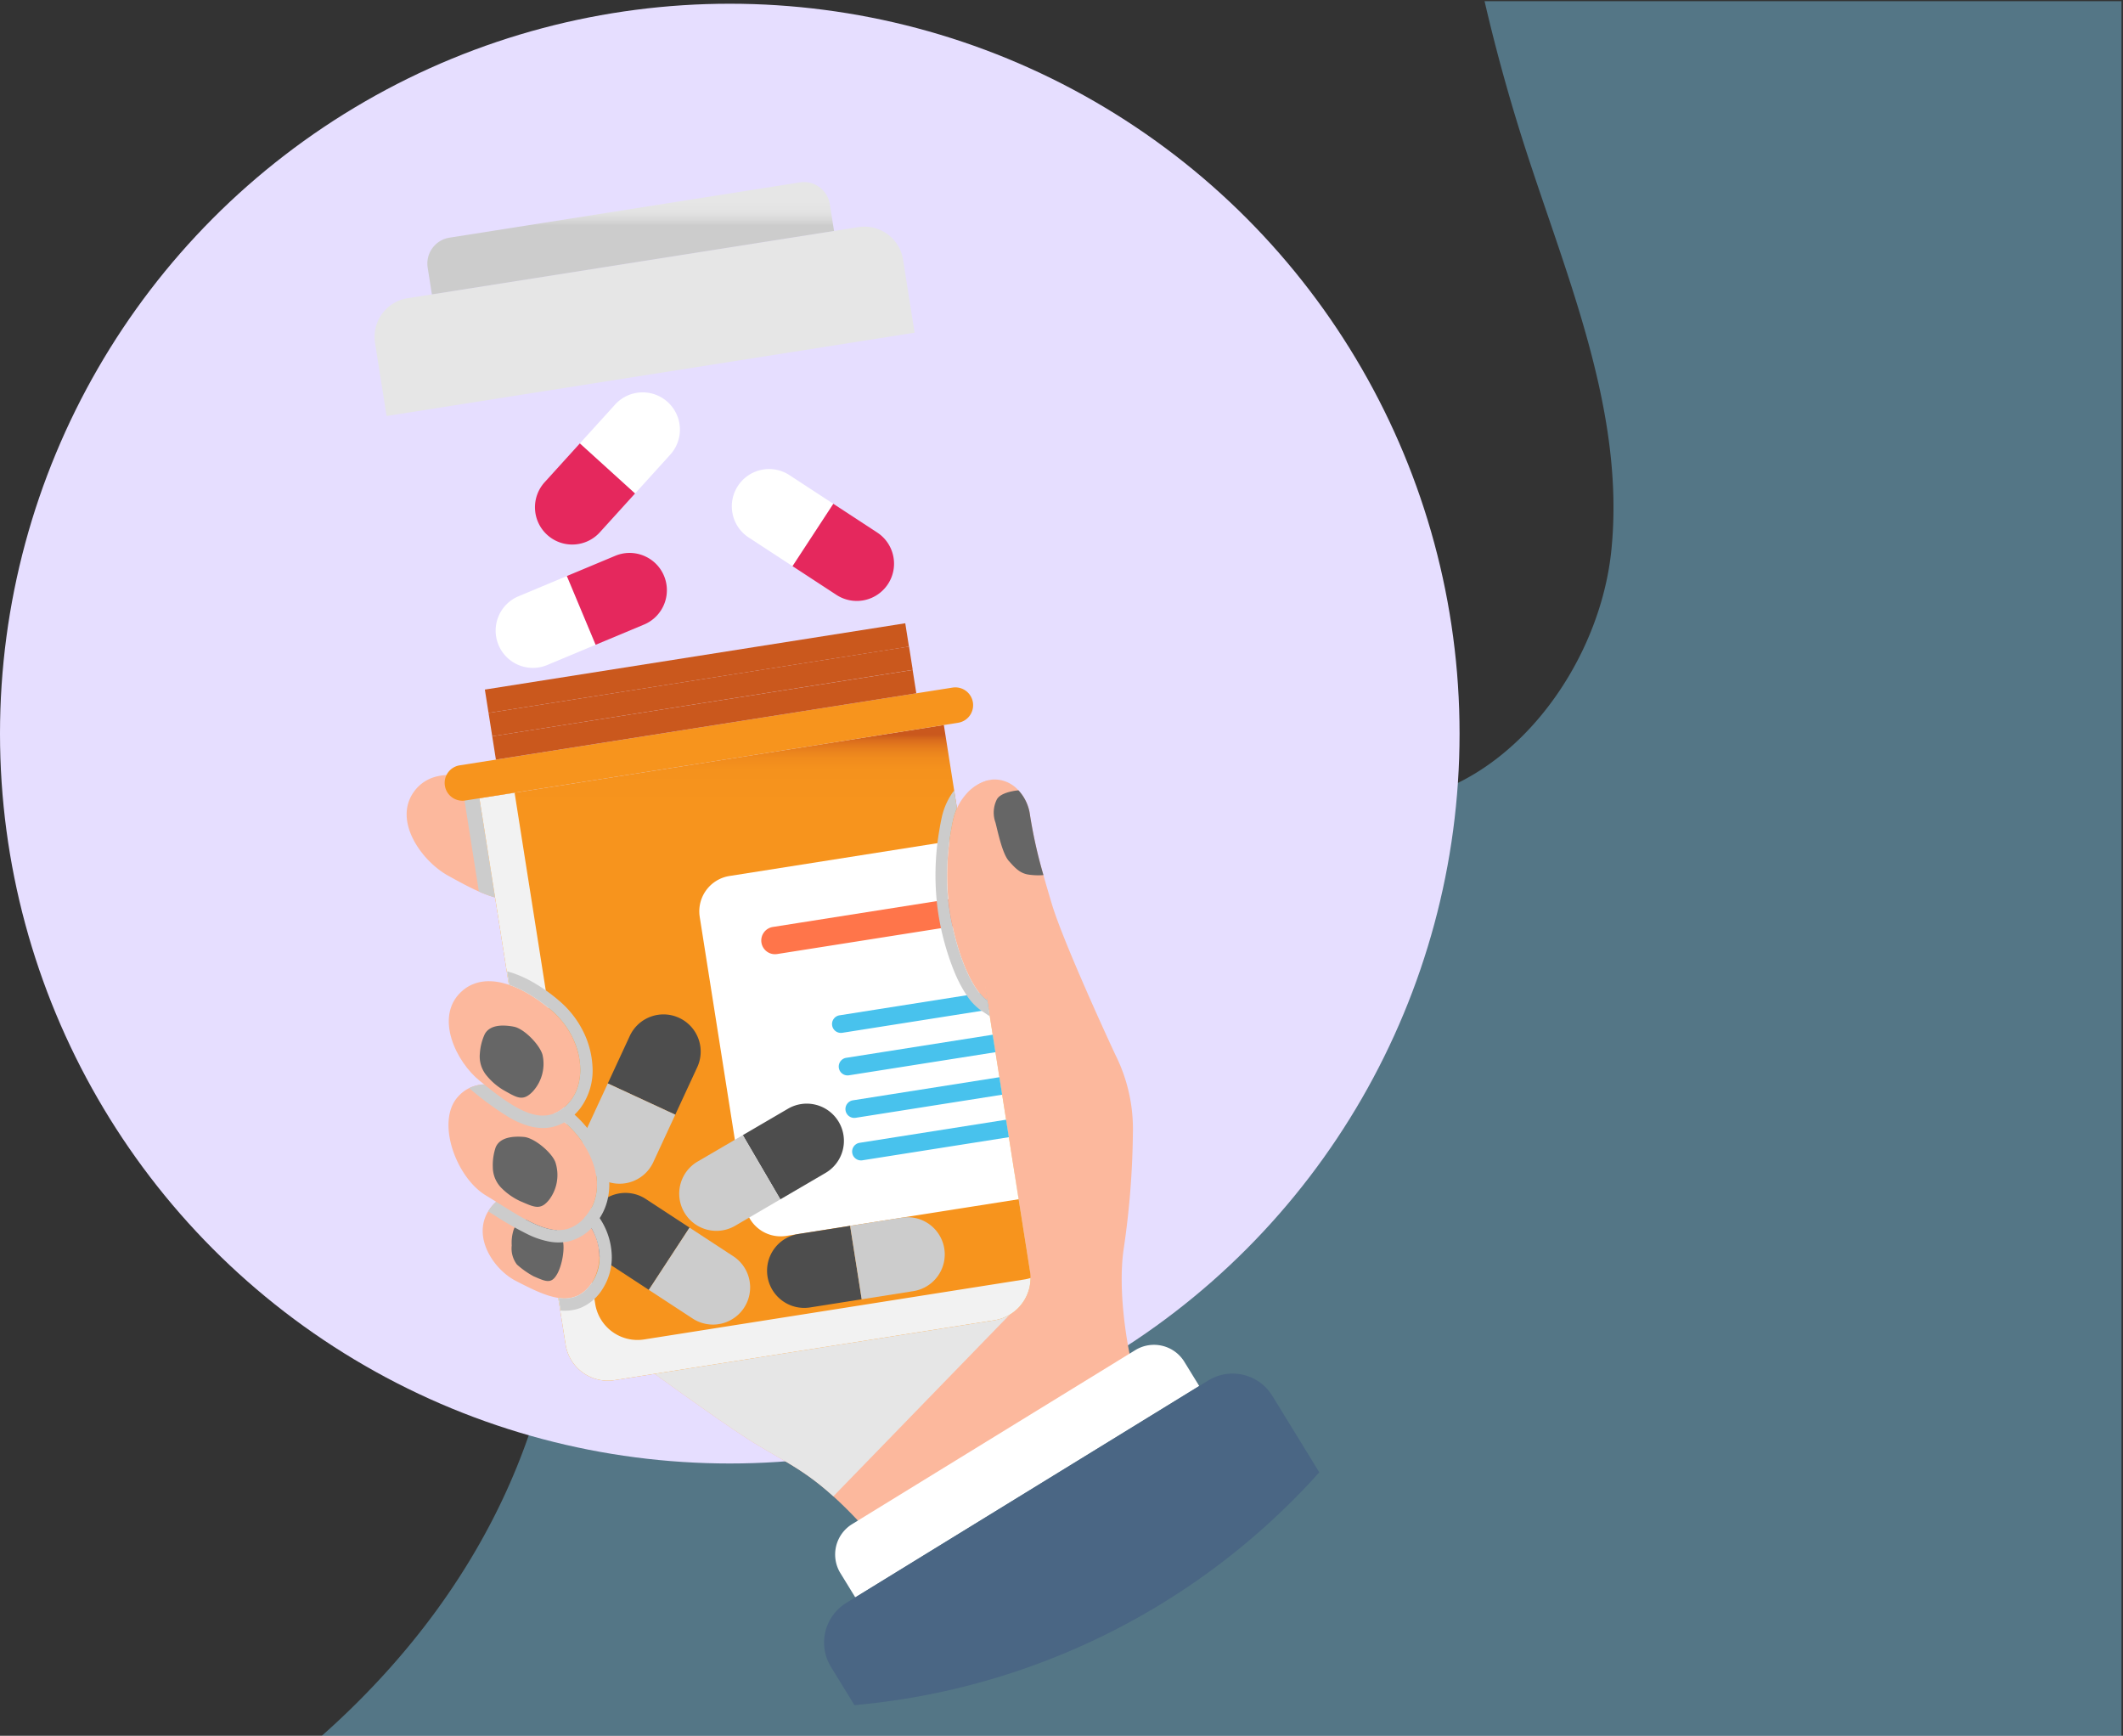 <svg xmlns="http://www.w3.org/2000/svg" xmlns:xlink="http://www.w3.org/1999/xlink" width="400" height="327" viewBox="0 0 400 327">
  <rect x="0" y="0" width="400" height="327" fill="#333333" stroke="none"/>
  <defs>
    <clipPath id="clip-path">
      <rect id="Rectángulo_49903" data-name="Rectángulo 49903" width="400" height="327" transform="translate(1020.287 2735.298)" fill="#fff"/>
    </clipPath>
    <clipPath id="clip-path-2">
      <rect id="Rectángulo_5216" data-name="Rectángulo 5216" width="1240" height="327" transform="translate(180 1699)" fill="#fff" stroke="#707070" stroke-width="1" opacity="0.325"/>
    </clipPath>
    <linearGradient id="linear-gradient" x1="0.431" y1="0.917" x2="0.431" y2="0.009" gradientUnits="objectBoundingBox">
      <stop offset="0" stop-color="#f7941d"/>
      <stop offset="0.752" stop-color="#f7941d"/>
      <stop offset="0.876" stop-color="#f7941d"/>
      <stop offset="0.935" stop-color="#f5921d"/>
      <stop offset="0.956" stop-color="#f08b1d"/>
      <stop offset="0.971" stop-color="#e77f1d"/>
      <stop offset="0.984" stop-color="#db6e1d"/>
      <stop offset="0.994" stop-color="#ca591d"/>
      <stop offset="0.994" stop-color="#ca581d"/>
    </linearGradient>
    <linearGradient id="linear-gradient-2" x1="0.53" y1="-1.336" x2="0.53" y2="-0.335" gradientUnits="objectBoundingBox">
      <stop offset="0" stop-color="#f7941d"/>
      <stop offset="0.225" stop-color="#f7941d"/>
      <stop offset="0.262" stop-color="#f7941d"/>
      <stop offset="0.535" stop-color="#e8801d"/>
      <stop offset="0.994" stop-color="#ca581d"/>
    </linearGradient>
    <linearGradient id="linear-gradient-3" x1="0.539" y1="-1.348" x2="0.539" y2="-0.348" xlink:href="#linear-gradient-2"/>
    <linearGradient id="linear-gradient-4" x1="0.548" y1="-1.36" x2="0.548" y2="-0.36" xlink:href="#linear-gradient-2"/>
    <linearGradient id="linear-gradient-5" x1="0.713" y1="0.387" x2="0.713" y2="-0.088" gradientUnits="objectBoundingBox">
      <stop offset="0" stop-color="#ccc"/>
      <stop offset="0.113" stop-color="#d9d9d9"/>
      <stop offset="0.257" stop-color="#e3e3e3"/>
      <stop offset="0.454" stop-color="#e6e6e6"/>
      <stop offset="0.525" stop-color="#e6e6e6"/>
      <stop offset="1" stop-color="#e6e6e6"/>
    </linearGradient>
  </defs>
  <g id="Enmascarar_grupo_97" data-name="Enmascarar grupo 97" transform="translate(-1020.287 -2735.298)" clip-path="url(#clip-path)">
    <g id="Enmascarar_grupo_45" data-name="Enmascarar grupo 45" transform="translate(0 1036.524)" clip-path="url(#clip-path-2)">
      <path id="Trazado_100514" data-name="Trazado 100514" d="M342.759,1117.725a340.5,340.5,0,0,1,68.13-114.481C502.541,901.73,649.372,864.459,785.691,875.5c70.3,5.695,140.519,22.727,210.587,14.666s143.16-49.933,158.907-118.683c7.965-34.776.317-71.675,8.088-106.494s42.883-69.086,75.719-55.131c26.693,11.346,37.524,48.87,66,54.4C1330.457,669.2,1353,643,1355.567,617.185s-8.228-50.794-16.2-75.483c-20.8-64.395-22.853-135.893,1.122-199.174s75.432-117.105,139.974-137.439c21.713-6.84,45.277-9.886,67.245-3.915,41.426,11.257,68.785,52.643,77.372,94.706s2.216,85.512-2,128.234a1259.28,1259.28,0,0,0,15.133,353.275c11.633,62.532,27.917,127.767,9.113,188.528-24.984,80.737-105.233,131.156-184.447,160.622-167.7,62.379-351.995,62.261-530.21,46.353S576.918,1126.079,342.759,1117.725Z" transform="translate(-31.665 1185.104)" fill="#81d4fa" opacity="0.418"/>
    </g>
    <g id="Grupo_171854" data-name="Grupo 171854">
      <rect id="Rectángulo_49447" data-name="Rectángulo 49447" width="327" height="327" transform="translate(1020.287 2736)" fill="none"/>
      <circle id="Elipse_5534" data-name="Elipse 5534" cx="137.5" cy="137.5" r="137.5" transform="translate(1020.287 2736)" fill="#e6deff"/>
      <g id="Grupo_171853" data-name="Grupo 171853" transform="translate(-132.271 2193.081)">
        <path id="Trazado_207908" data-name="Trazado 207908" d="M1835.217,1757.627a159.075,159.075,0,0,1-1.73,21.672c-1.184,8,.754,18.078,1.1,19.759.033.157.051.243.051.243l-51.064,31.376-.164-.175c-.77-.814-1.5-1.564-2.2-2.258q-.508-.506-1-.973c-.492-.473-.967-.917-1.431-1.337l-.033-.031-.144-.13-.038-.035c-.195-.176-.389-.347-.579-.513-4.914-4.3-8.423-5.892-13.87-9.191-1.037-.627-2.388-1.508-3.944-2.555-2.18-1.469-4.759-3.265-7.437-5.16-1.017-.719-2.047-1.453-3.073-2.187-1.568-1.122-3.129-2.245-4.625-3.328l26.832-4.232-6.877-43.6,41.267-6.509-1.982-12.565,3.714-2.049-.248-1.321-5.643-30.15a16.87,16.87,0,0,1,.159-4.9,8,8,0,0,1,.7-2.06c1.318-2.529,3.072-3.978,5.275-4.429.047-.012.1-.021.144-.029l.172-.03c.071-.012.144-.021.219-.032a6.07,6.07,0,0,1,4.9,2.054,8.456,8.456,0,0,1,2.166,4.69,89.912,89.912,0,0,0,2.529,11.266c.485,1.737,1.014,3.538,1.577,5.418,1.884,6.293,8.95,21.928,11.958,28.387A31.261,31.261,0,0,1,1835.217,1757.627Z" transform="translate(-469.209 -1001.827)" fill="#fcb89d"/>
        <path id="Trazado_207909" data-name="Trazado 207909" d="M1812.944,2290.886l2.781,17.636a8.742,8.742,0,0,1-2.221,7.312l-.309.318a.01.01,0,0,0,0,0L1778.78,2351.6l-.033-.03-.144-.13-.038-.035c-.195-.176-.389-.347-.579-.513-4.914-4.3-8.423-5.892-13.87-9.192-1.037-.627-2.388-1.508-3.944-2.554-2.18-1.469-4.759-3.265-7.437-5.16-1.017-.72-2.047-1.453-3.073-2.187-1.568-1.123-3.129-2.246-4.625-3.328l26.832-4.232-6.877-43.605,32.167-5.073Z" transform="translate(-469.209 -1527.493)" fill="#e6e6e6" style="mix-blend-mode: multiply;isolation: isolate"/>
        <path id="Trazado_207910" data-name="Trazado 207910" d="M1307.878,1703.124a7.435,7.435,0,0,1-1.864,2.009,5.717,5.717,0,0,1-2.2.966,8.889,8.889,0,0,1-4.08-.256h0l-.044-.013c-.183-.048-.365-.1-.549-.159-.619-.192-1.251-.424-1.9-.692-.211-.088-.424-.178-.638-.275-.4-.178-.811-.367-1.222-.566-1.487-.721-3.023-1.564-4.58-2.426-5.056-2.8-10.461-10.419-6.352-15.915a7.278,7.278,0,0,1,3.822-2.666,9.073,9.073,0,0,1,1.771-.337,11.385,11.385,0,0,1,1.468-.036,13.7,13.7,0,0,1,1.657.167,17.606,17.606,0,0,1,2.049.455q.484.137.975.3l.044.015,0,0a25.349,25.349,0,0,1,2.506,1q.406.187.813.388.51.251,1.022.529.6.323,1.2.678a16.179,16.179,0,0,1,1.411.941C1308.767,1691.39,1310.861,1698.567,1307.878,1703.124Z" transform="translate(-53.821 -994.536)" fill="#fcb89d"/>
        <path id="Trazado_207911" data-name="Trazado 207911" d="M1386.8,1685.258l3.493,22.146h0l-.044-.013c-.182-.048-.365-.1-.549-.159-.619-.191-1.251-.424-1.9-.692-.211-.088-.424-.178-.638-.275l-3.435-21.779a17.554,17.554,0,0,1,2.049.455q.484.137.975.3l.044.015Z" transform="translate(-144.378 -996.096)" fill="#ccc" style="mix-blend-mode: multiply;isolation: isolate"/>
        <g id="Grupo_171852" data-name="Grupo 171852" transform="translate(1223.132 576.518)">
          <path id="Trazado_207912" data-name="Trazado 207912" d="M1506.35,1589.51l-87.5,13.8,16.231,102.909a8.069,8.069,0,0,0,9.228,6.714l71.558-11.286a8.069,8.069,0,0,0,6.714-9.228Z" transform="translate(-1399.09 -1487.23)" fill="url(#linear-gradient)"/>
          <path id="Trazado_207913" data-name="Trazado 207913" d="M1522.676,1807.259a8.073,8.073,0,0,1-6.814,7.965L1444.3,1826.51a8.07,8.07,0,0,1-9.228-6.713l-16.231-102.91,6.625-1.045,15.186,96.284a8.065,8.065,0,0,0,9.228,6.713l71.558-11.286A7.972,7.972,0,0,0,1522.676,1807.259Z" transform="translate(-1399.084 -1600.807)" fill="#f2f2f2" style="mix-blend-mode: multiply;isolation: isolate"/>
          <path id="Trazado_207914" data-name="Trazado 207914" d="M1449.6,1519.343l-92.862,14.646a3.353,3.353,0,0,0-2.79,3.835h0a3.353,3.353,0,0,0,3.835,2.79l92.862-14.646a3.353,3.353,0,0,0,2.79-3.834h0A3.353,3.353,0,0,0,1449.6,1519.343Z" transform="translate(-1340.701 -1424.11)" fill="#f7941d"/>
          <rect id="Rectángulo_49443" data-name="Rectángulo 49443" width="80.189" height="4.453" transform="translate(22.168 104.403) rotate(-8.963)" fill="url(#linear-gradient-2)"/>
          <rect id="Rectángulo_49444" data-name="Rectángulo 49444" width="80.189" height="4.453" transform="matrix(0.988, -0.156, 0.156, 0.988, 21.474, 100.005)" fill="url(#linear-gradient-3)"/>
          <rect id="Rectángulo_49445" data-name="Rectángulo 49445" width="80.189" height="4.453" transform="translate(20.78 95.606) rotate(-8.963)" fill="url(#linear-gradient-4)"/>
          <path id="Trazado_207915" data-name="Trazado 207915" d="M1878.546,1802.828l-43.782,6.905a6.745,6.745,0,0,0-5.612,7.714l8.592,54.478a6.745,6.745,0,0,0,7.714,5.612l43.782-6.905Z" transform="translate(-1767.888 -1679.01)" fill="#fff"/>
          <path id="Rectángulo_49446" data-name="Rectángulo 49446" d="M2.582,0H40.417a0,0,0,0,1,0,0V5.164a0,0,0,0,1,0,0H2.582A2.582,2.582,0,0,1,0,2.582v0A2.582,2.582,0,0,1,2.582,0Z" transform="translate(72.489 140.73) rotate(-8.963)" fill="#ff754a"/>
          <path id="Trazado_207916" data-name="Trazado 207916" d="M2105.822,2088.071l-27.6,4.353a1.668,1.668,0,0,0-1.387,1.907h0a1.668,1.668,0,0,0,1.907,1.387l27.6-4.353Z" transform="translate(-1990.622 -1935.452)" fill="#48c2ed"/>
          <path id="Trazado_207917" data-name="Trazado 207917" d="M2118.328,2167.364l-27.6,4.352a1.668,1.668,0,0,0-1.387,1.907h0a1.668,1.668,0,0,0,1.907,1.388l27.6-4.353Z" transform="translate(-2001.865 -2006.739)" fill="#48c2ed"/>
          <path id="Trazado_207918" data-name="Trazado 207918" d="M2130.834,2246.656l-27.6,4.353a1.668,1.668,0,0,0-1.387,1.907h0a1.667,1.667,0,0,0,1.907,1.387l27.6-4.353Z" transform="translate(-2013.108 -2078.025)" fill="#48c2ed"/>
          <path id="Trazado_207919" data-name="Trazado 207919" d="M2143.34,2325.949l-27.6,4.353a1.668,1.668,0,0,0-1.387,1.907h0a1.668,1.668,0,0,0,1.907,1.388l27.6-4.353Z" transform="translate(-2024.352 -2149.312)" fill="#48c2ed"/>
          <g id="Grupo_171844" data-name="Grupo 171844" transform="translate(0 0)">
            <path id="Trazado_207920" data-name="Trazado 207920" d="M1314.278,659.742l-84.92,13.394a7.373,7.373,0,0,0-6.135,8.432l2.17,13.759,99.487-15.691-2.17-13.759A7.373,7.373,0,0,0,1314.278,659.742Z" transform="translate(-1223.132 -651.257)" fill="#e6e6e6"/>
            <path id="Trazado_207921" data-name="Trazado 207921" d="M1391.818,576.579l-66.01,10.411a4.94,4.94,0,0,0-4.11,5.65l.794,5.035,75.77-11.95-.794-5.035A4.94,4.94,0,0,0,1391.818,576.579Z" transform="translate(-1311.691 -576.518)" fill="url(#linear-gradient-5)"/>
            <path id="Trazado_207922" data-name="Trazado 207922" d="M1289.765,829.559h0a.753.753,0,0,0-.627.861l1.9,12.044a.753.753,0,0,0,.861.627h0a.753.753,0,0,0,.626-.861l-1.9-12.044A.753.753,0,0,0,1289.765,829.559Z" transform="translate(-1282.465 -804.002)" fill="#e6e6e6" style="mix-blend-mode: multiply;isolation: isolate"/>
            <path id="Trazado_207923" data-name="Trazado 207923" d="M1345.2,820.816h0a.753.753,0,0,0-.627.861l1.9,12.045a.753.753,0,0,0,.861.627h0a.753.753,0,0,0,.627-.861l-1.9-12.045A.753.753,0,0,0,1345.2,820.816Z" transform="translate(-1332.303 -796.141)" fill="#e6e6e6" style="mix-blend-mode: multiply;isolation: isolate"/>
            <path id="Trazado_207924" data-name="Trazado 207924" d="M1400.635,812.073h0a.753.753,0,0,0-.626.861l1.9,12.044a.753.753,0,0,0,.861.627h0a.753.753,0,0,0,.627-.861l-1.9-12.044A.753.753,0,0,0,1400.635,812.073Z" transform="translate(-1382.141 -788.281)" fill="#e6e6e6" style="mix-blend-mode: multiply;isolation: isolate"/>
            <path id="Trazado_207925" data-name="Trazado 207925" d="M1456.069,803.33h0a.753.753,0,0,0-.627.861l1.9,12.044a.753.753,0,0,0,.861.627h0a.753.753,0,0,0,.627-.861l-1.9-12.044A.753.753,0,0,0,1456.069,803.33Z" transform="translate(-1431.978 -780.421)" fill="#e6e6e6" style="mix-blend-mode: multiply;isolation: isolate"/>
            <path id="Trazado_207926" data-name="Trazado 207926" d="M1511.5,794.587h0a.753.753,0,0,0-.627.861l1.9,12.044a.753.753,0,0,0,.861.627h0a.753.753,0,0,0,.627-.861l-1.9-12.045A.753.753,0,0,0,1511.5,794.587Z" transform="translate(-1481.815 -772.561)" fill="#e6e6e6" style="mix-blend-mode: multiply;isolation: isolate"/>
            <path id="Trazado_207927" data-name="Trazado 207927" d="M1566.939,785.844h0a.753.753,0,0,0-.627.861l1.9,12.045a.753.753,0,0,0,.861.626h0a.753.753,0,0,0,.627-.861l-1.9-12.044A.753.753,0,0,0,1566.939,785.844Z" transform="translate(-1531.653 -764.7)" fill="#e6e6e6" style="mix-blend-mode: multiply;isolation: isolate"/>
            <path id="Trazado_207928" data-name="Trazado 207928" d="M1622.373,777.1h0a.753.753,0,0,0-.627.861l1.9,12.044a.753.753,0,0,0,.861.627h0a.753.753,0,0,0,.627-.861l-1.9-12.044A.753.753,0,0,0,1622.373,777.1Z" transform="translate(-1581.491 -756.84)" fill="#e6e6e6" style="mix-blend-mode: multiply;isolation: isolate"/>
            <path id="Trazado_207929" data-name="Trazado 207929" d="M1677.808,768.358h0a.753.753,0,0,0-.627.861l1.9,12.044a.753.753,0,0,0,.861.627h0a.753.753,0,0,0,.627-.861l-1.9-12.044A.753.753,0,0,0,1677.808,768.358Z" transform="translate(-1631.328 -748.98)" fill="#e6e6e6" style="mix-blend-mode: multiply;isolation: isolate"/>
            <path id="Trazado_207930" data-name="Trazado 207930" d="M1733.243,759.615h0a.753.753,0,0,0-.627.861l1.9,12.044a.753.753,0,0,0,.861.627h0a.753.753,0,0,0,.627-.861l-1.9-12.044A.753.753,0,0,0,1733.243,759.615Z" transform="translate(-1681.166 -741.12)" fill="#e6e6e6" style="mix-blend-mode: multiply;isolation: isolate"/>
            <path id="Trazado_207931" data-name="Trazado 207931" d="M1788.677,750.871h0a.753.753,0,0,0-.626.861l1.9,12.044a.753.753,0,0,0,.861.627h0a.753.753,0,0,0,.627-.861l-1.9-12.044A.753.753,0,0,0,1788.677,750.871Z" transform="translate(-1731.004 -733.259)" fill="#e6e6e6" style="mix-blend-mode: multiply;isolation: isolate"/>
            <path id="Trazado_207932" data-name="Trazado 207932" d="M1844.112,742.128h0a.753.753,0,0,0-.627.861l1.9,12.044a.753.753,0,0,0,.861.627h0a.753.753,0,0,0,.626-.861l-1.9-12.045A.753.753,0,0,0,1844.112,742.128Z" transform="translate(-1780.841 -725.399)" fill="#e6e6e6" style="mix-blend-mode: multiply;isolation: isolate"/>
            <path id="Trazado_207933" data-name="Trazado 207933" d="M1899.547,733.385h0a.753.753,0,0,0-.627.861l1.9,12.045a.753.753,0,0,0,.861.627h0a.753.753,0,0,0,.627-.861l-1.9-12.044A.753.753,0,0,0,1899.547,733.385Z" transform="translate(-1830.679 -717.538)" fill="#e6e6e6" style="mix-blend-mode: multiply;isolation: isolate"/>
            <path id="Trazado_207934" data-name="Trazado 207934" d="M1954.982,724.642h0a.753.753,0,0,0-.626.861l1.9,12.044a.753.753,0,0,0,.861.627h0a.753.753,0,0,0,.627-.861l-1.9-12.045A.753.753,0,0,0,1954.982,724.642Z" transform="translate(-1880.516 -709.678)" fill="#e6e6e6" style="mix-blend-mode: multiply;isolation: isolate"/>
            <path id="Trazado_207935" data-name="Trazado 207935" d="M2010.416,715.9h0a.753.753,0,0,0-.627.861l1.9,12.045a.753.753,0,0,0,.861.627h0a.753.753,0,0,0,.626-.861l-1.9-12.045A.753.753,0,0,0,2010.416,715.9Z" transform="translate(-1930.353 -701.818)" fill="#e6e6e6" style="mix-blend-mode: multiply;isolation: isolate"/>
            <path id="Trazado_207936" data-name="Trazado 207936" d="M2065.851,707.156h0a.753.753,0,0,0-.626.861l1.9,12.044a.753.753,0,0,0,.861.627h0a.754.754,0,0,0,.627-.861l-1.9-12.044A.753.753,0,0,0,2065.851,707.156Z" transform="translate(-1980.191 -693.957)" fill="#e6e6e6" style="mix-blend-mode: multiply;isolation: isolate"/>
            <path id="Trazado_207937" data-name="Trazado 207937" d="M2121.285,698.413h0a.753.753,0,0,0-.626.861l1.9,12.044a.753.753,0,0,0,.861.627h0a.753.753,0,0,0,.626-.861l-1.9-12.044A.753.753,0,0,0,2121.285,698.413Z" transform="translate(-2030.029 -686.097)" fill="#e6e6e6" style="mix-blend-mode: multiply;isolation: isolate"/>
          </g>
          <g id="Grupo_171845" data-name="Grupo 171845" transform="translate(40.255 190.431)">
            <path id="Trazado_207938" data-name="Trazado 207938" d="M1633.236,2480.836l-8.247-5.395a7,7,0,0,1-2.027-9.7h0a7.005,7.005,0,0,1,9.7-2.028l8.247,5.395Z" transform="translate(-1621.818 -2462.573)" fill="#4d4d4d" style="mix-blend-mode: screen;isolation: isolate"/>
            <path id="Trazado_207939" data-name="Trazado 207939" d="M1743.15,2544.448l-8.247-5.395,7.67-11.725,8.247,5.395a7.005,7.005,0,0,1,2.027,9.7h0A7,7,0,0,1,1743.15,2544.448Z" transform="translate(-1723.485 -2520.791)" fill="#ccc" style="mix-blend-mode: color-burn;isolation: isolate"/>
          </g>
          <g id="Grupo_171846" data-name="Grupo 171846" transform="translate(73.949 195.008)">
            <path id="Trazado_207940" data-name="Trazado 207940" d="M1973.368,2537.8l-9.734,1.535a7.005,7.005,0,0,1-8.011-5.828h0a7.005,7.005,0,0,1,5.828-8.011l9.735-1.535Z" transform="translate(-1955.536 -2522.338)" fill="#4d4d4d" style="mix-blend-mode: screen;isolation: isolate"/>
            <path id="Trazado_207941" data-name="Trazado 207941" d="M2122.443,2521.823l-9.734,1.535-2.183-13.839,9.734-1.535a7.005,7.005,0,0,1,8.011,5.828h0A7.005,7.005,0,0,1,2122.443,2521.823Z" transform="translate(-2094.877 -2507.897)" fill="#ccc" style="mix-blend-mode: color-burn;isolation: isolate"/>
          </g>
          <g id="Grupo_171847" data-name="Grupo 171847" transform="translate(57.402 173.612)">
            <path id="Trazado_207942" data-name="Trazado 207942" d="M1910.286,2301.927l8.508-4.973a7,7,0,0,1,9.583,2.513h0a7,7,0,0,1-2.513,9.583l-8.508,4.973Z" transform="translate(-1898.307 -2295.995)" fill="#4d4d4d" style="mix-blend-mode: screen;isolation: isolate"/>
            <path id="Trazado_207943" data-name="Trazado 207943" d="M1795.116,2359.714l8.508-4.973,7.07,12.1-8.508,4.973a7,7,0,0,1-9.583-2.513h0A7,7,0,0,1,1795.116,2359.714Z" transform="translate(-1791.645 -2348.809)" fill="#ccc" style="mix-blend-mode: color-burn;isolation: isolate"/>
          </g>
          <g id="Grupo_171848" data-name="Grupo 171848" transform="translate(39.15 156.799)">
            <path id="Trazado_207944" data-name="Trazado 207944" d="M1658.33,2142.482l4.141-8.942a7,7,0,0,1,9.3-3.413h0a7,7,0,0,1,3.413,9.3l-4.141,8.943Z" transform="translate(-1653.539 -2129.476)" fill="#4d4d4d" style="mix-blend-mode: screen;isolation: isolate"/>
            <path id="Trazado_207945" data-name="Trazado 207945" d="M1611.531,2267.228l4.141-8.942,12.713,5.887-4.141,8.942a7,7,0,0,1-9.3,3.413h0A7.005,7.005,0,0,1,1611.531,2267.228Z" transform="translate(-1610.88 -2245.28)" fill="#ccc" style="mix-blend-mode: color-burn;isolation: isolate"/>
          </g>
          <g id="Grupo_171849" data-name="Grupo 171849" transform="translate(67.308 54.059)">
            <path id="Trazado_207946" data-name="Trazado 207946" d="M1908.881,1118.475l-7.685,11.748-8.263-5.405a7,7,0,0,1-2.95-4.1.033.033,0,0,1,0-.007c-.058-.221-.1-.446-.14-.672a7.019,7.019,0,0,1,10.776-6.966Z" transform="translate(-1889.755 -1111.924)" fill="#fff"/>
            <path id="Trazado_207947" data-name="Trazado 207947" d="M2021.044,1191.927a7.018,7.018,0,0,1-9.716,2.032l-8.263-5.406,7.685-11.748,8.263,5.406a6.993,6.993,0,0,1,2.949,4.1q.086.33.14.667s0,0,0,0A6.992,6.992,0,0,1,2021.044,1191.927Z" transform="translate(-1991.624 -1170.255)" fill="#e5285d"/>
          </g>
          <g id="Grupo_171850" data-name="Grupo 171850" transform="translate(22.81 69.864)">
            <path id="Trazado_207948" data-name="Trazado 207948" d="M1462.465,1311.565l5.413,12.953-9.11,3.807a7,7,0,0,1-5.051.14l-.007,0q-.323-.115-.635-.261a7.02,7.02,0,0,1,.28-12.829Z" transform="translate(-1449.04 -1307.213)" fill="#fff"/>
            <path id="Trazado_207949" data-name="Trazado 207949" d="M1600.3,1272.778a7.018,7.018,0,0,1-3.77,9.182l-9.111,3.807L1582,1272.815l9.111-3.807a6.993,6.993,0,0,1,5.05-.14q.321.113.631.259h0A6.993,6.993,0,0,1,1600.3,1272.778Z" transform="translate(-1568.577 -1268.464)" fill="#e5285d"/>
          </g>
          <g id="Grupo_171851" data-name="Grupo 171851" transform="translate(30.227 39.615)">
            <path id="Trazado_207950" data-name="Trazado 207950" d="M1616.63,987.918l-10.4-9.431,6.633-7.314a6.994,6.994,0,0,1,4.514-2.27h.007c.228-.022.457-.033.686-.033a7.019,7.019,0,0,1,5.191,11.735Z" transform="translate(-1597.778 -968.869)" fill="#fff"/>
            <path id="Trazado_207951" data-name="Trazado 207951" d="M1524.8,1081.349a7.017,7.017,0,0,1-.484-9.914l6.634-7.314,10.4,9.431-6.634,7.314a6.992,6.992,0,0,1-4.513,2.27c-.226.023-.453.033-.681.034h0A6.992,6.992,0,0,1,1524.8,1081.349Z" transform="translate(-1522.501 -1054.503)" fill="#e5285d"/>
          </g>
        </g>
        <path id="Trazado_207952" data-name="Trazado 207952" d="M2151.169,2753.734l-64.805,39.817-2.8-4.56a6.718,6.718,0,0,1,2.207-9.241l53.357-32.784a6.718,6.718,0,0,1,9.24,2.207Z" transform="translate(-772.66 -1950.408)" fill="#fff"/>
        <path id="Trazado_207953" data-name="Trazado 207953" d="M2155.254,2818.24a133.543,133.543,0,0,1-87.588,43.857l-4.42-7.194a8.769,8.769,0,0,1,2.881-12.062l1.7-1.044,64.805-39.819,1.7-1.043a8.769,8.769,0,0,1,12.063,2.881Z" transform="translate(-754.122 -1998.654)" fill="#4a6684"/>
        <path id="Trazado_207954" data-name="Trazado 207954" d="M1445.547,2477.779a6.916,6.916,0,0,1-2.405,2.376,6.1,6.1,0,0,1-3.948.608c-2.482-.353-5.247-1.758-8.1-3.233-4.039-2.09-8.186-8.106-5.165-13.083.111-.185.234-.369.367-.552l.081-.108a7.525,7.525,0,0,1,1.055-1.142c2.223-1.95,5.331-2.255,8.689-1.359a20.752,20.752,0,0,1,4.317,1.733q.279.147.559.3a11.666,11.666,0,0,1,3.947,3.619c.154.227.3.458.436.693A9.765,9.765,0,0,1,1445.547,2477.779Z" transform="translate(-181.39 -1694.034)" fill="#fcb89d"/>
        <path id="Trazado_207955" data-name="Trazado 207955" d="M1543.435,2447.928l-.064-.1a14.092,14.092,0,0,0-1.138-1.457q-.173-.194-.354-.38a14.031,14.031,0,0,0-3.239-2.5q-1.074-.6-2.139-1.079-.652-.293-1.3-.537t-1.295-.443q-.465-.142-.926-.259-.377-.1-.748-.172l.391,2.48q.8.215,1.625.519l.067.025h0q.361.134.722.286.406.169.815.36.272.127.544.263t.544.28c.093.049.187.1.28.149s.187.1.28.154a11.639,11.639,0,0,1,3.947,3.619c.061.091.121.181.18.274l.073.114.089.145c.032.053.064.106.095.161s.077.134.115.2c.026.047.053.095.078.143s.036.066.053.1l.079.153c.016.032.032.064.048.1q.177.356.326.722c.031.076.062.153.091.229s.063.167.093.251c.014.037.027.075.04.112s.027.078.04.118a10.745,10.745,0,0,1,.332,1.233c.007.031.013.061.019.092s.014.072.021.107.01.057.016.085.01.058.015.087a8.691,8.691,0,0,1-1.827,7.277c-.048.058-.1.115-.145.17a6.155,6.155,0,0,1-1.63,1.342c-.107.061-.216.116-.325.168a5.288,5.288,0,0,1-.782.3,5.632,5.632,0,0,1-.695.155c-.174.027-.351.047-.529.06q-.325.022-.657.014c-.09,0-.18-.006-.27-.012s-.182-.013-.274-.022-.183-.019-.276-.031l-.139-.019.375,2.377a9.3,9.3,0,0,0,1.6-.006c.178-.016.355-.038.528-.066a7.819,7.819,0,0,0,1.818-.514,8.884,8.884,0,0,0,3.979-3.513,11.043,11.043,0,0,0,1.689-6.757A13.356,13.356,0,0,0,1543.435,2447.928Z" transform="translate(-277.893 -1676.231)" fill="#ccc" style="mix-blend-mode: multiply;isolation: isolate"/>
        <path id="Trazado_207956" data-name="Trazado 207956" d="M1488.6,2513.4c-.585-1.6-2.767-3.8-4.512-3.948s-3.938.384-4.635,2.1a7.946,7.946,0,0,0-.385,3.043,5,5,0,0,0,.975,3.586,16.24,16.24,0,0,0,3.146,2.219c2.365,1.016,3.381,1.556,4.523-.586C1488.552,2518.229,1489.184,2515,1488.6,2513.4Z" transform="translate(-230.092 -1737.746)" fill="#666" style="mix-blend-mode: screen;isolation: isolate"/>
        <path id="Trazado_207957" data-name="Trazado 207957" d="M1387.021,2284.645a7.274,7.274,0,0,1-3.223,2.389,6.94,6.94,0,0,1-4.036.045c-3.421-.867-7.287-3.628-11.656-6.258-5.576-3.357-9.453-13.873-5.263-18.566a6.985,6.985,0,0,1,2.137-1.647,6.554,6.554,0,0,1,.826-.339,7.381,7.381,0,0,1,1.988-.363,16.145,16.145,0,0,1,8.048,2.315,42.01,42.01,0,0,1,4.487,2.812q.283.2.565.406.432.314.864.641.266.2.522.407.336.271.657.55C1388.968,2272.284,1390.941,2279.882,1387.021,2284.645Z" transform="translate(-124.017 -1513.409)" fill="#fcb89d"/>
        <path id="Trazado_207958" data-name="Trazado 207958" d="M1455.564,2362.428c-.664-1.817-3.951-4.594-5.934-4.762s-4.526.027-5.318,1.971a10.36,10.36,0,0,0-.536,3.689,5.625,5.625,0,0,0,1.578,3.908c.041.042.083.083.125.124a12.046,12.046,0,0,0,3.449,2.4c2.688,1.155,3.858,1.828,5.538-.359A7.73,7.73,0,0,0,1455.564,2362.428Z" transform="translate(-198.366 -1601.266)" fill="#666" style="mix-blend-mode: screen;isolation: isolate"/>
        <path id="Trazado_207959" data-name="Trazado 207959" d="M1380.935,2072.977c5.863,4.983,7.184,13.306,3.18,17.617-4.732,5.094-10.484.62-16.6-4.266-4.513-3.608-8.559-12.031-3.584-16.757C1368.116,2065.6,1374.8,2067.765,1380.935,2072.977Z" transform="translate(-124.531 -1340.461)" fill="#fcb89d"/>
        <path id="Trazado_207960" data-name="Trazado 207960" d="M1455.561,2308.214a21.766,21.766,0,0,0-4.129-5.005q-.527-.478-1.092-.932c-.191-.154-.387-.307-.579-.452l-.139-.1a6.622,6.622,0,0,1-2.124,1.32q.432.314.864.641.266.2.522.407.336.271.657.55c6.031,5.249,8,12.847,4.085,17.609q-.2.241-.4.457a6.918,6.918,0,0,1-2.824,1.932,5.782,5.782,0,0,1-.99.246,7.566,7.566,0,0,1-3.047-.2c-2.9-.735-6.124-2.833-9.7-5.058a7.53,7.53,0,0,0-1.055,1.142c-.027.035-.054.072-.081.108-.133.182-.255.366-.367.552q.544.338,1.076.67a60.548,60.548,0,0,0,6.653,3.79,15.819,15.819,0,0,0,3.864,1.254,9.251,9.251,0,0,0,3.021.039,8.078,8.078,0,0,0,.994-.221,8.966,8.966,0,0,0,3.844-2.344,11.937,11.937,0,0,0,.806-.888,11.055,11.055,0,0,0,2.14-4.136,12.453,12.453,0,0,0,.347-4.575A16.865,16.865,0,0,0,1455.561,2308.214Z" transform="translate(-190.622 -1551.011)" fill="#ccc" style="mix-blend-mode: multiply;isolation: isolate"/>
        <path id="Trazado_207961" data-name="Trazado 207961" d="M1421.151,2060.392a18.159,18.159,0,0,0-3.574-4.852q-.44-.425-.909-.825a31.419,31.419,0,0,0-5.489-3.8q-.934-.5-1.86-.891-.386-.163-.767-.306c-.16-.06-.319-.118-.478-.172q-.544-.188-1.079-.332c-.07-.018-.022-.006-.133-.032l.4,2.543.009,0c.085.028.168.059.253.088l.012,0c.084.03.168.062.253.094l.037.014.244.095.184.075.159.066q.281.119.564.25l.134.063c.3.141.606.294.91.455.061.033.123.065.183.1.124.066.247.135.371.206.076.043.153.086.229.132l.022.012.266.157c.184.11.369.224.554.342l.22.141.221.145c.073.049.148.1.221.147q.22.149.442.3l.221.156.147.106.146.106q.12.088.24.178l.189.142c.071.053.141.107.211.162q.634.487,1.259,1.02a16.1,16.1,0,0,1,2.989,3.367c.044.067.088.133.13.2l.008.012.048.076c.045.069.087.137.128.207.2.323.382.652.554.982q.092.178.178.357c.039.08.077.161.115.24s.068.147.1.221.068.154.1.232a13.8,13.8,0,0,1,1.133,5.283c0,.241,0,.48-.019.719h0a10.357,10.357,0,0,1-.436,2.47c-.04.131-.083.26-.129.388l-.006.016q-.089.248-.192.487c-.07.167-.145.329-.227.489s-.166.317-.256.471-.185.3-.286.453c-.051.074-.1.147-.154.219a8.025,8.025,0,0,1-.6.726h0c-.038.041-.075.081-.113.12-.075.079-.15.155-.227.228l-.114.11-.107.1-.022.021-.1.088-.083.071-.081.067c-.033.028-.068.056-.1.083s-.057.046-.087.067-.074.057-.111.085l-.116.084c-.117.083-.234.161-.353.235l-.117.071c-.024.015-.047.028-.071.041s-.061.036-.093.052c-.052.029-.105.057-.157.084l-.066.034c-.029.015-.06.03-.089.043l-.112.052c-.058.026-.116.052-.174.075s-.13.054-.2.077a.039.039,0,0,1-.015.006l-.069.024c-.135.049-.271.093-.407.129l-.159.041-.134.031c-.106.023-.212.043-.319.06l-.183.026-.074.009-.123.013-.078.005c-.134.011-.269.016-.405.018h-.227l-.109,0c-.031,0-.062,0-.093,0-.054,0-.107-.006-.16-.01-.086-.006-.171-.016-.257-.026l-.1-.012a.029.029,0,0,1-.014,0l-.109-.015c-.111-.016-.224-.035-.335-.057l-.1-.02-.112-.024-.11-.025-.126-.031c-.105-.026-.211-.054-.317-.085-.074-.021-.148-.044-.223-.067l-.135-.043-.079-.026-.009,0-.1-.035a.137.137,0,0,0-.023-.008c-.122-.044-.244-.088-.367-.137l-.014-.005c-.126-.049-.251-.1-.378-.155-.216-.092-.433-.191-.651-.3l-.13-.063-.009,0-.2-.1-.1-.051c-.071-.038-.142-.075-.213-.114-.567-.305-1.139-.651-1.716-1.026l-.191-.126c-.083-.056-.169-.111-.253-.17-.053-.034-.1-.069-.156-.1-.278-.19-.559-.388-.841-.59l-.191-.139c-.139-.1-.277-.2-.416-.3-.07-.051-.14-.1-.209-.156l-.209-.156q-.211-.158-.419-.319c-.071-.053-.139-.106-.209-.161q-.421-.323-.844-.656c-.233-.182-.465-.367-.7-.553a7.412,7.412,0,0,0-1.988.363,6.706,6.706,0,0,0-.827.339c.19.167.382.33.575.483a57.477,57.477,0,0,0,6.945,5.019,16.368,16.368,0,0,0,3.674,1.612c.188.053.374.1.558.143l.009,0a9.787,9.787,0,0,0,1.634.234,8.369,8.369,0,0,0,1.792-.083c.206-.032.411-.073.614-.122a8.062,8.062,0,0,0,2.156-.861,9.582,9.582,0,0,0,1.89-1.429c.162-.153.32-.314.476-.483q.315-.339.6-.705a11.971,11.971,0,0,0,2.3-8.112A16.655,16.655,0,0,0,1421.151,2060.392Z" transform="translate(-158.76 -1323.97)" fill="#ccc" style="mix-blend-mode: multiply;isolation: isolate"/>
        <path id="Trazado_207962" data-name="Trazado 207962" d="M1431.187,2155.876c-.473-1.876-3.454-4.978-5.409-5.35s-4.5-.441-5.493,1.41a10.359,10.359,0,0,0-.915,3.613,5.625,5.625,0,0,0,1.164,4.051c.037.046.074.092.112.137a12.044,12.044,0,0,0,3.183,2.741c2.554,1.427,3.648,2.218,5.545.216A7.73,7.73,0,0,0,1431.187,2155.876Z" transform="translate(-176.399 -1414.893)" fill="#666" style="mix-blend-mode: screen;isolation: isolate"/>
        <path id="Trazado_207963" data-name="Trazado 207963" d="M2387.946,1727.421a12.477,12.477,0,0,1-2.722-.08c-1.648-.221-2.553-1.176-3.806-2.592s-2.1-5.676-2.512-7.223a5.544,5.544,0,0,1,.244-4.329c.76-1.493,4.051-1.737,4.051-1.737l.053.007a8.44,8.44,0,0,1,2.164,4.689A90.341,90.341,0,0,0,2387.946,1727.421Z" transform="translate(-1038.789 -1020.348)" fill="#666" style="mix-blend-mode: screen;isolation: isolate"/>
        <path id="Trazado_207964" data-name="Trazado 207964" d="M2299.451,1692.05c-.826.17-1.671,1.794-2.406,3.758a26.528,26.528,0,0,0-1.4,12.873l3.409,24.974c-2.837-1.9-5.842-8.708-7.154-17.03a48.811,48.811,0,0,1,.652-16.99,10.774,10.774,0,0,1,2.405-4.844A8.058,8.058,0,0,1,2299.451,1692.05Z" transform="translate(-960.428 -1002.898)" fill="#fcb89d"/>
        <path id="Trazado_207965" data-name="Trazado 207965" d="M2273.06,1717.106a11.158,11.158,0,0,1,.743-2.259l-.531-3.363a13.09,13.09,0,0,0-2.355,5.161c-.136.632-.306,1.494-.474,2.538a49.945,49.945,0,0,0-.2,15.254,49.281,49.281,0,0,0,3.154,11.441,26.6,26.6,0,0,0,1.819,3.565q.2.32.4.619a10.514,10.514,0,0,0,2.725,2.885l1.643,1.1-.465-2.949c-2.067-1.418-4.218-5.429-5.735-10.724a52.7,52.7,0,0,1-1.378-6.278,40.17,40.17,0,0,1-.465-5.411A51.737,51.737,0,0,1,2273.06,1717.106Z" transform="translate(-940.938 -1020.37)" fill="#ccc" style="mix-blend-mode: multiply;isolation: isolate"/>
      </g>
    </g>
  </g>
</svg>
